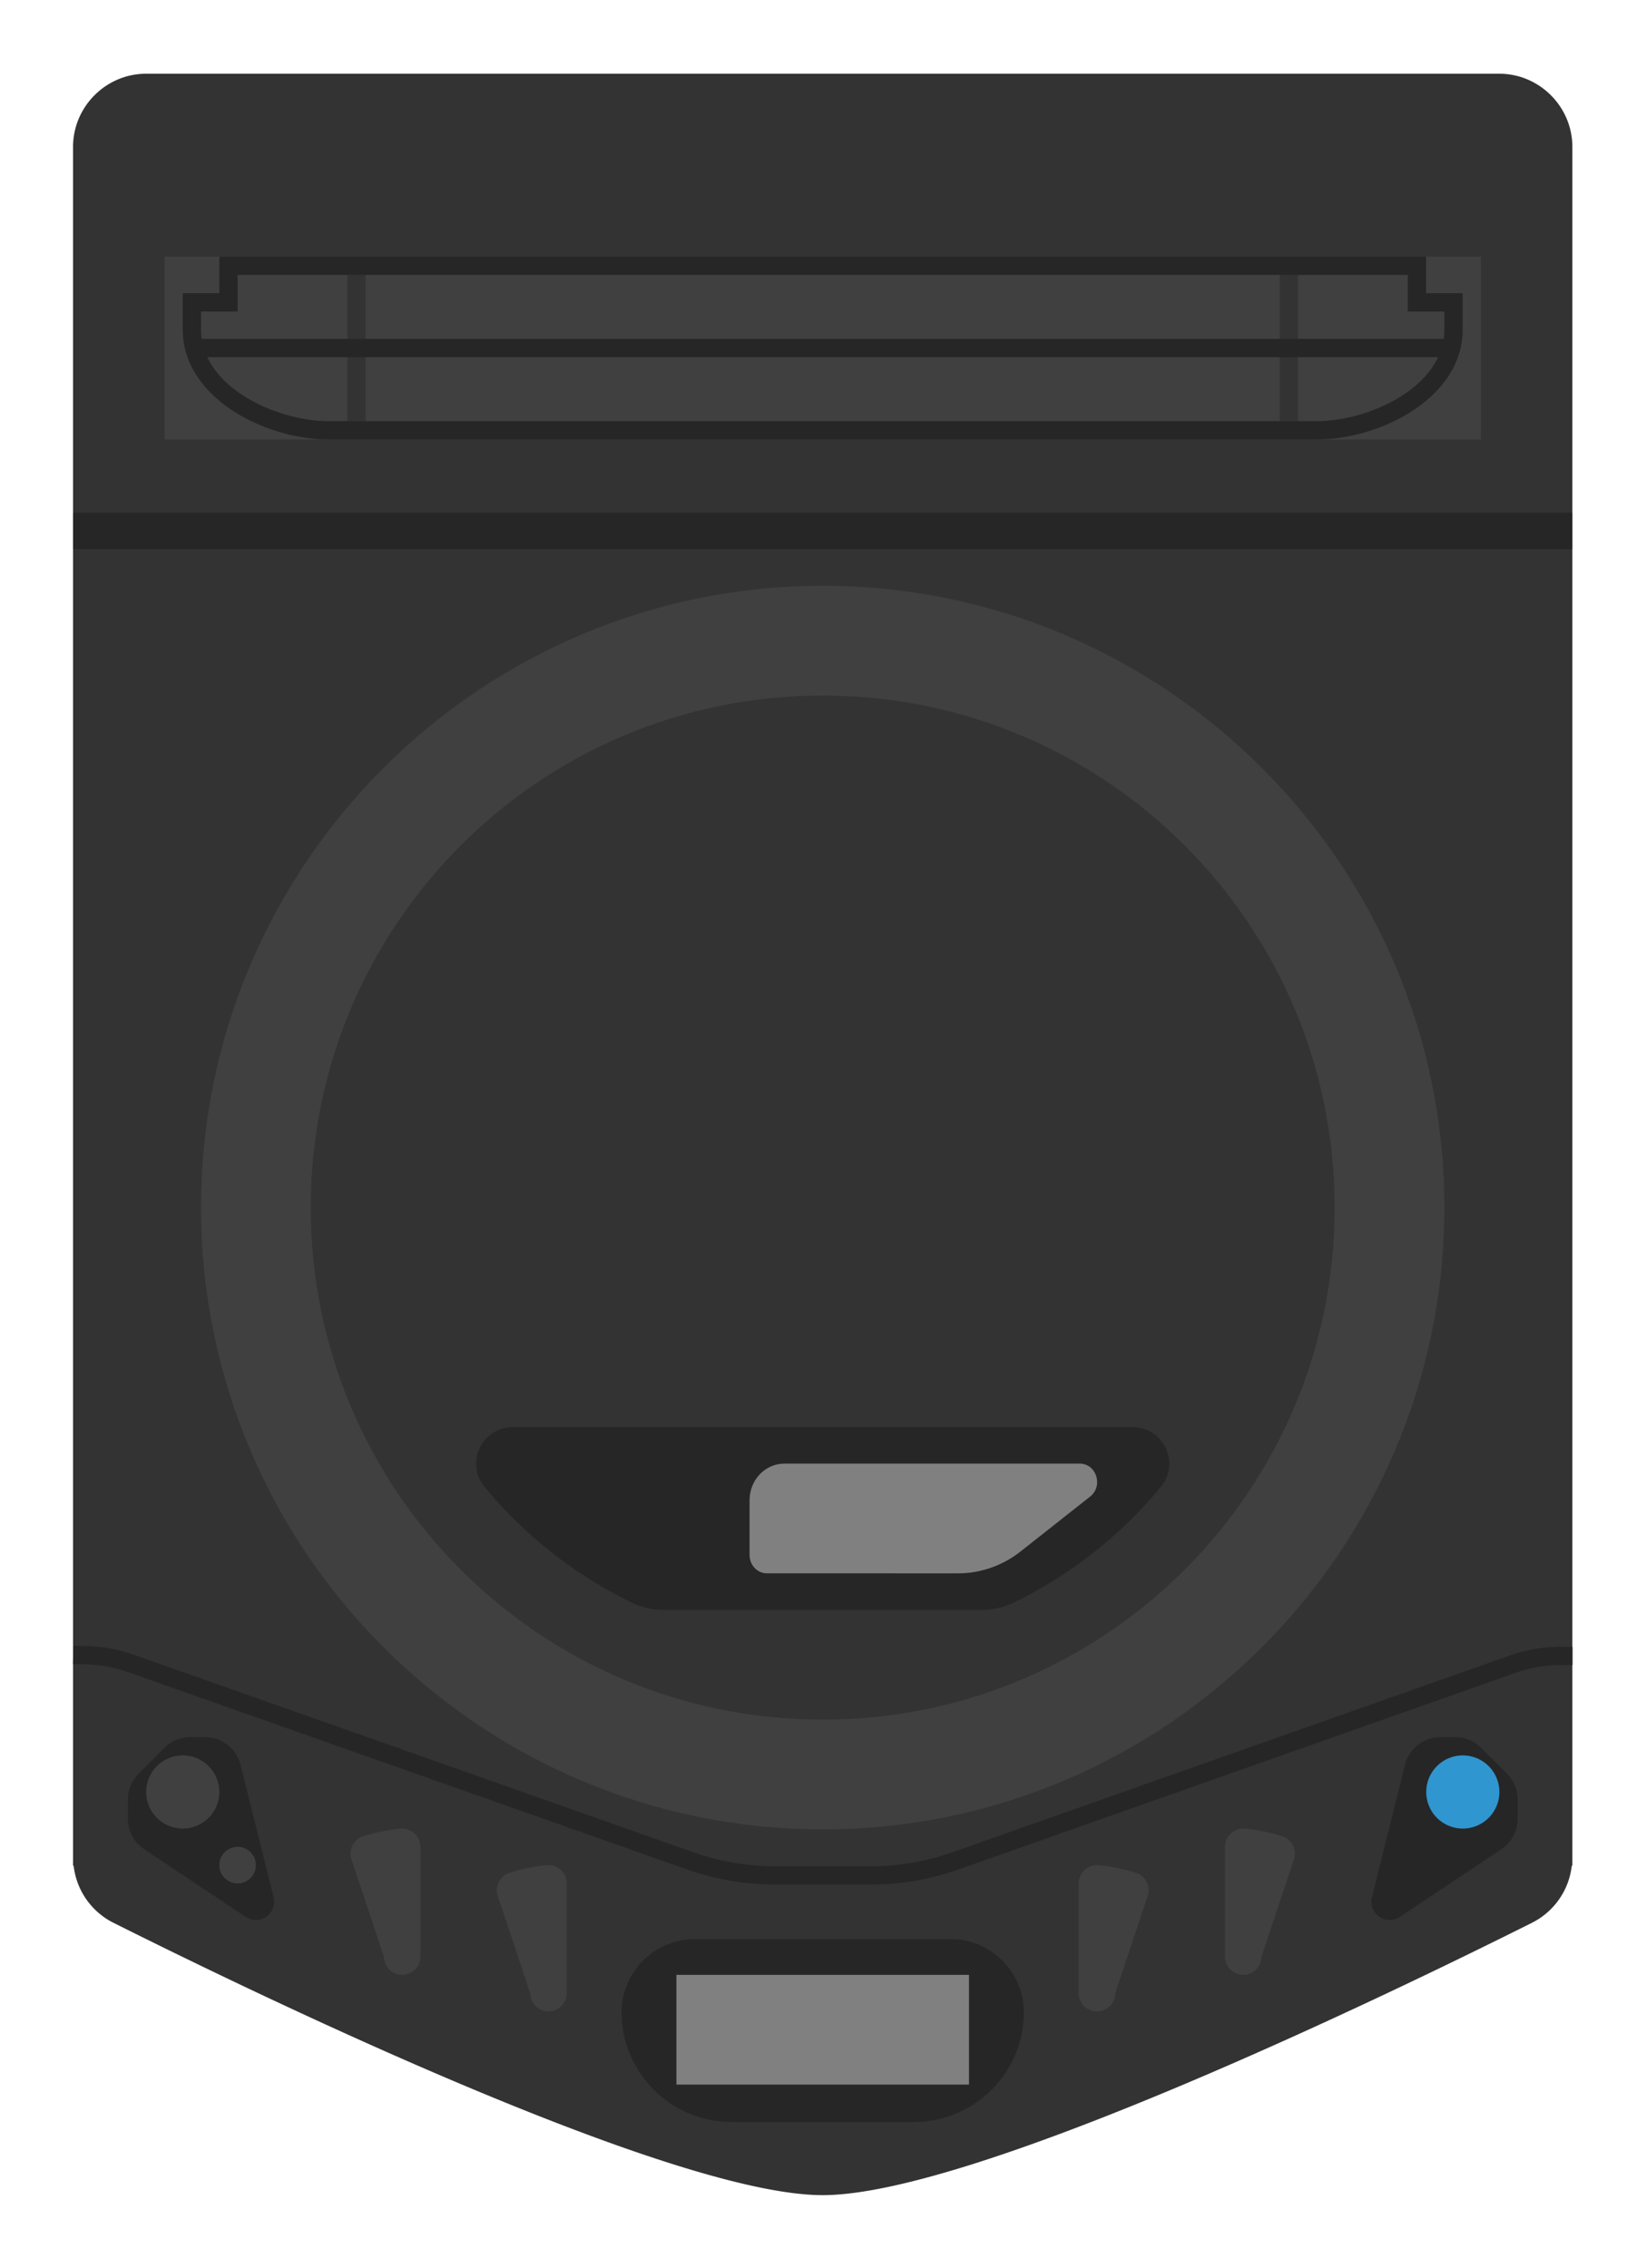 <svg xmlns="http://www.w3.org/2000/svg" xml:space="preserve" width="240" height="330.667"><defs><clipPath id="a" clipPathUnits="userSpaceOnUse"><path d="M0 256h256V0H0Z"/></clipPath><clipPath id="b" clipPathUnits="userSpaceOnUse"><path d="M38 252h180V4H38Z"/></clipPath></defs><g clip-path="url(#a)" transform="matrix(1.333 0 0 -1.333 -50.667 336)"><g clip-path="url(#b)" style="opacity:.5"><path d="M0 0h-148c-8.822 0-16-7.18-16-16.006v-195.966h2.71a15.94 15.94 0 0 1 6.12-5.391C-132.331-228.806-91.416-248-74-248c17.415 0 58.331 19.194 81.17 30.637a15.9 15.9 0 0 1 6.119 5.391H16v195.966C16-7.18 8.822 0 0 0" style="fill:#fff;fill-opacity:1;fill-rule:nonzero;stroke:none" transform="translate(202 252)"/></g><path d="M0 0h-148c-4.4 0-8-3.603-8-8.006v-187.966h.064a7.98 7.98 0 0 1 4.349-6.239C-137.069-209.483-90.77-232-74-232s63.069 22.517 77.587 29.789a7.98 7.98 0 0 1 4.349 6.239H8V-8.006C8-3.603 4.4 0 0 0" style="fill:#333;fill-opacity:1;fill-rule:nonzero;stroke:none" transform="translate(202 244)"/><path d="M200 204H56v20h144z" style="fill:#404040;fill-opacity:1;fill-rule:nonzero;stroke:none"/><path d="M78 204h-2v20h2zm102 0h-2v20h2z" style="fill:#333;fill-opacity:1;fill-rule:nonzero;stroke:none"/><path d="M0 0h-132v-4h-4v-4c0-7.373 8.893-12 16-12h108c7.107 0 16 4.627 16 12v4H0Zm-2-2v-4h4v-2c0-6.196-8.154-10-14-10h-108c-5.846 0-14 3.804-14 10v2h4v4z" style="fill:#262626;fill-opacity:1;fill-rule:nonzero;stroke:none" transform="translate(194 224)"/><path d="M197 213H59v2h138zm13-21H46v4h164z" style="fill:#262626;fill-opacity:1;fill-rule:nonzero;stroke:none"/><path d="M0 0c-37.495 0-68-30.505-68-68s30.505-68 68-68 68 30.505 68 68S37.495 0 0 0" style="fill:#404040;fill-opacity:1;fill-rule:nonzero;stroke:none" transform="translate(128 188)"/><path d="M0 0c0-30.928-25.072-56-56-56s-56 25.072-56 56 25.072 56 56 56S0 30.928 0 0" style="fill:#333;fill-opacity:1;fill-rule:nonzero;stroke:none" transform="translate(184 120)"/><path d="M0 0h34.79c1.248 0 2.474.301 3.595.848A48.25 48.25 0 0 1 54.39 13.47c2.148 2.597.266 6.53-3.105 6.53h-67.78c-3.371 0-5.253-3.933-3.106-6.53A48.3 48.3 0 0 1-3.595.848 8.2 8.2 0 0 1 0 0" style="fill:#262626;fill-opacity:1;fill-rule:nonzero;stroke:none" transform="translate(110.605 76)"/><path d="M0 0v-6c0-1.104.851-2 1.901-2H22.81c2.467 0 4.868.842 6.842 2.4l7.604 6c1.461 1.153.685 3.6-1.141 3.6H3.802C1.702 4 0 2.209 0 0" style="fill:gray;fill-opacity:1;fill-rule:nonzero;stroke:none" transform="translate(120 88)"/><path d="M0 0c-1.1 0-2 .9-2 2l-3.542 10.624c-.346 1.039.202 2.173 1.239 2.522C-2.777 15.662-.674 16 0 16c1.1 0 2-.9 2-2V2c0-1.1-.9-2-2-2" style="fill:#404040;fill-opacity:1;fill-rule:nonzero;stroke:none" transform="translate(98 32.09)"/><path d="M0 0c-1.1 0-2 .9-2 2l-3.542 10.624c-.346 1.039.202 2.173 1.239 2.522C-2.777 15.662-.674 16 0 16c1.1 0 2-.9 2-2V2c0-1.1-.9-2-2-2" style="fill:#404040;fill-opacity:1;fill-rule:nonzero;stroke:none" transform="translate(82 36.09)"/><path d="M0 0c1.1 0 2 .9 2 2l3.541 10.624c.347 1.039-.201 2.173-1.238 2.522C2.776 15.662.675 16 0 16c-1.1 0-2-.9-2-2V2c0-1.1.9-2 2-2" style="fill:#404040;fill-opacity:1;fill-rule:nonzero;stroke:none" transform="translate(158 32.09)"/><path d="M0 0c1.1 0 2 .9 2 2l3.541 10.624c.347 1.039-.201 2.173-1.238 2.522C2.776 15.662.675 16 0 16c-1.1 0-2-.9-2-2V2c0-1.1.9-2 2-2" style="fill:#404040;fill-opacity:1;fill-rule:nonzero;stroke:none" transform="translate(174 36.09)"/><path d="M0 0h-1.61a3.97 3.97 0 0 1-2.828-1.172L-7.267-4a3.98 3.98 0 0 1-1.171-2.828V-8.93a3.99 3.99 0 0 1 1.781-3.328l11.109-7.406a2 2 0 0 1 3.05 2.149L3.88-3.029A3.99 3.99 0 0 1 0 0" style="fill:#262626;fill-opacity:1;fill-rule:nonzero;stroke:none" transform="translate(60.438 62.09)"/><path d="M0 0a4 4 0 1 0-8 0 4 4 0 0 0 8 0" style="fill:#404040;fill-opacity:1;fill-rule:nonzero;stroke:none" transform="translate(62 56.09)"/><path d="M0 0a2 2 0 1 0-4.001.001A2 2 0 0 0 0 0" style="fill:#404040;fill-opacity:1;fill-rule:nonzero;stroke:none" transform="translate(66 48.09)"/><path d="M0 0a3.995 3.995 0 0 1-3.881-3.029l-3.621-14.486a2.002 2.002 0 0 1 3.05-2.149l11.109 7.406A3.99 3.99 0 0 1 8.438-8.93v2.102A3.98 3.98 0 0 1 7.267-4L4.438-1.172A3.97 3.97 0 0 1 1.61 0Z" style="fill:#262626;fill-opacity:1;fill-rule:nonzero;stroke:none" transform="translate(195.577 62.09)"/><path d="M0 0a4 4 0 1 1 8 0 4 4 0 0 1-8 0" style="fill:#3096cf;fill-opacity:1;fill-rule:nonzero;stroke:none" transform="translate(194.016 56.09)"/><path d="M0 0h-20c-6.6 0-12 5.4-12 12 0 4.4 3.6 8 8 8H4c4.4 0 8-3.6 8-8C12 5.4 6.6 0 0 0" style="fill:#262626;fill-opacity:1;fill-rule:nonzero;stroke:none" transform="translate(138 20)"/><path d="M144 24.091h-32v12h32z" style="fill:gray;fill-opacity:1;fill-rule:nonzero;stroke:none"/><path d="M0 0h-10.408c-3.296 0-6.543.557-9.652 1.653l-61.134 21.576a14.9 14.9 0 0 1-4.524.848l-1.517.049.062 1.998 1.518-.048a17 17 0 0 0 5.127-.96L-19.394 3.54A26.9 26.9 0 0 1-10.408 2H0c3.068 0 6.092.518 8.985 1.54l60.894 21.491c1.822.643 3.725.969 5.657.969h1.26v-2h-1.26c-1.704 0-3.384-.288-4.991-.855L9.651 1.653A29 29 0 0 0 0 0" style="fill:#262626;fill-opacity:1;fill-rule:nonzero;stroke:none" transform="translate(133.22 45.967)"/></g></svg>